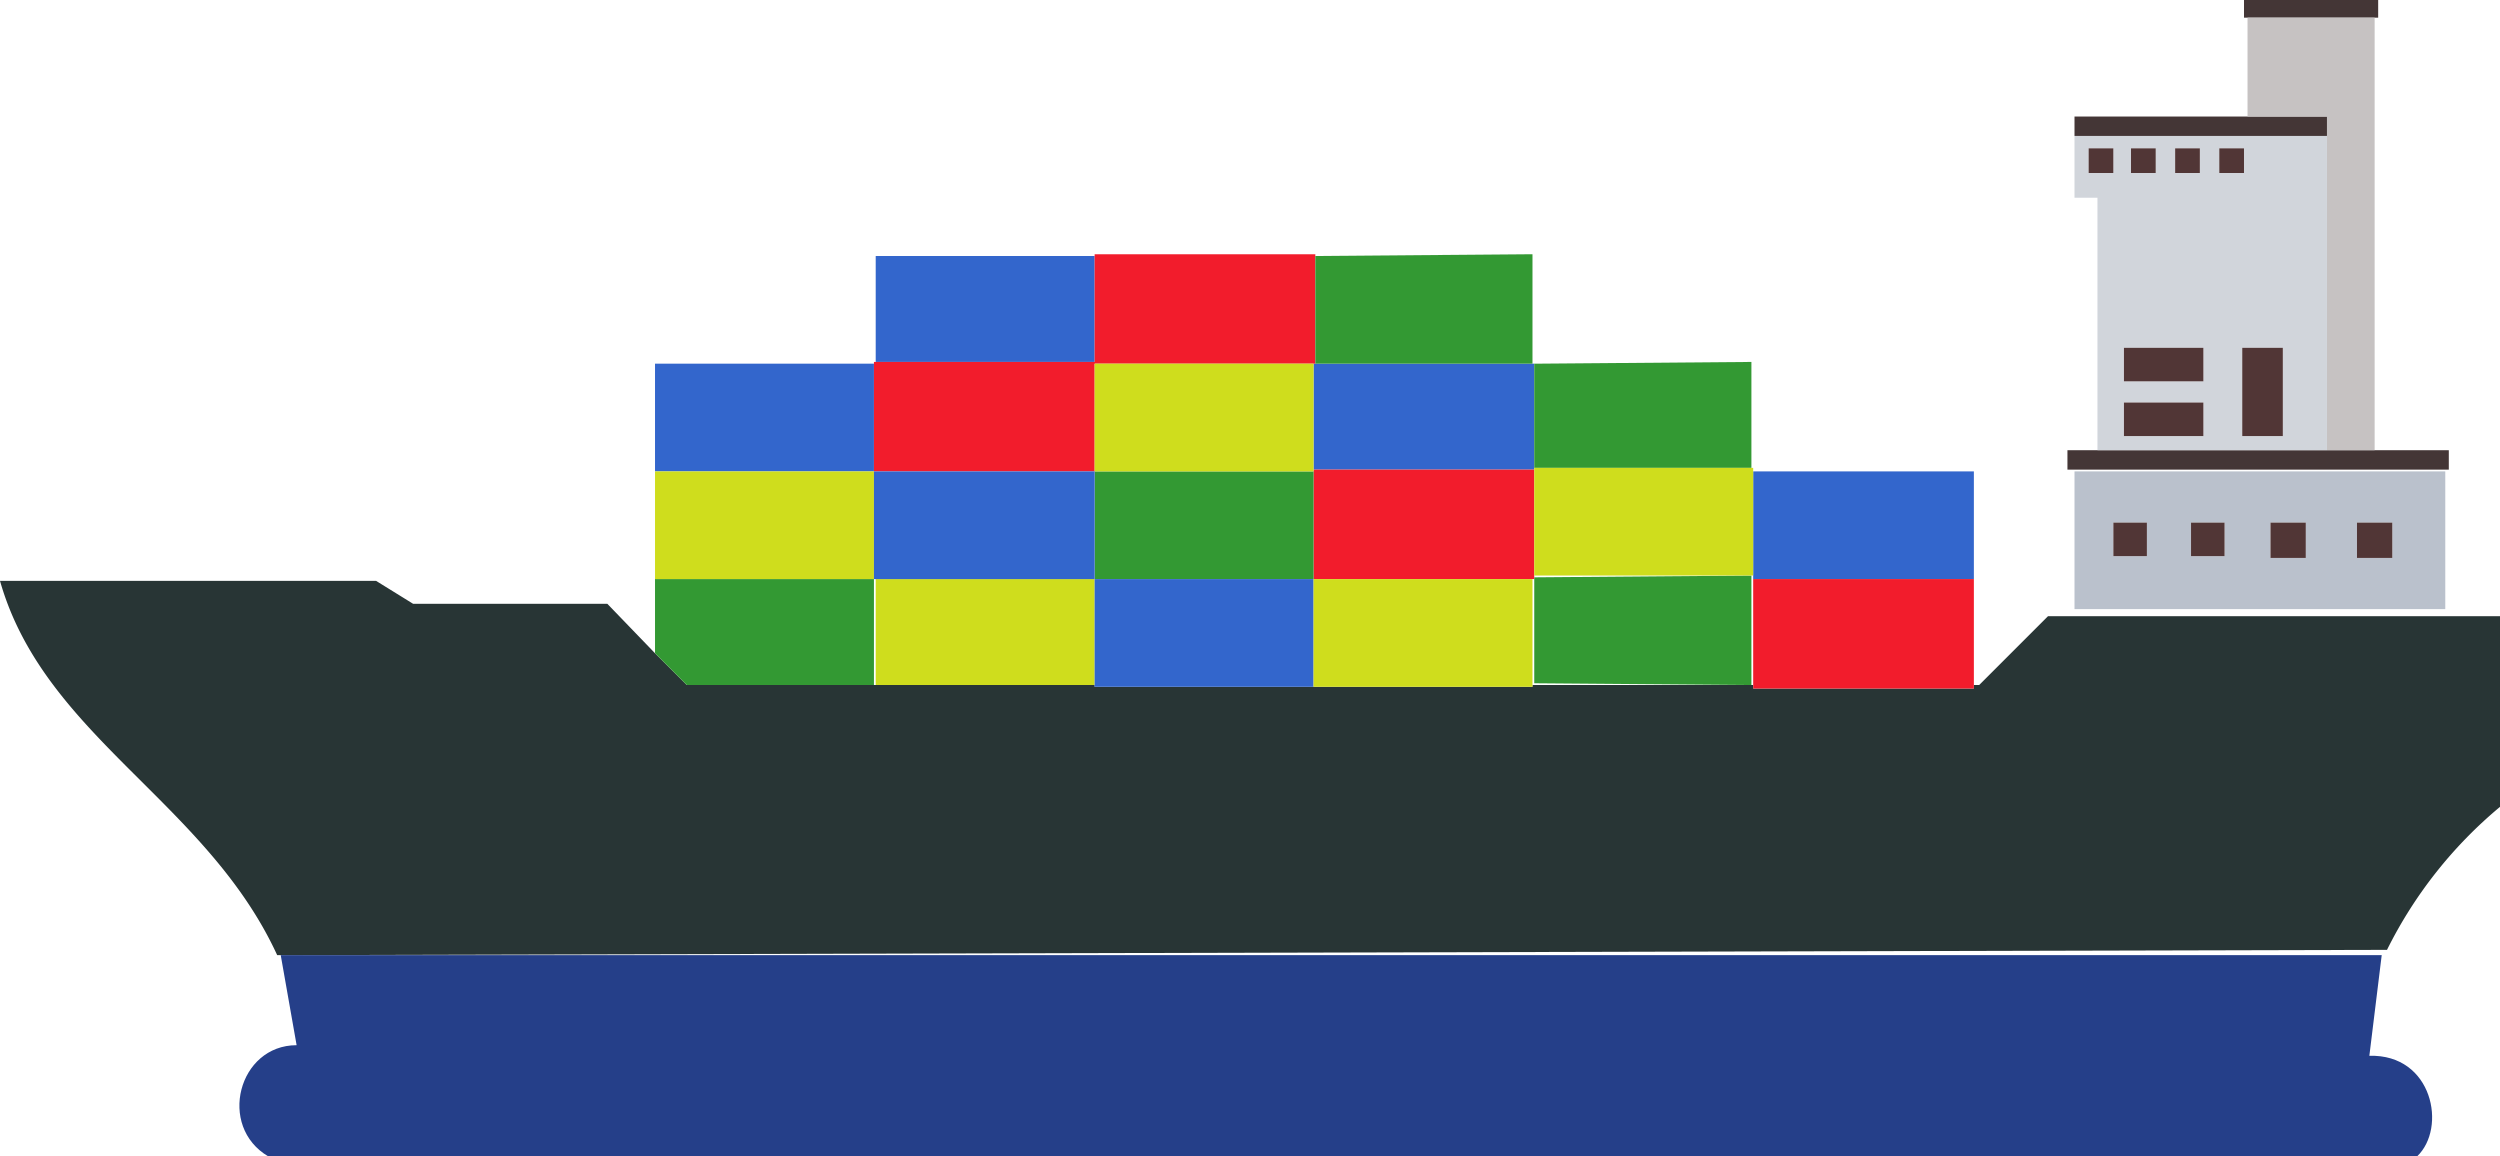<svg xmlns="http://www.w3.org/2000/svg" id="Layer_2" viewBox="0 0 141.6 65.5">
  <defs>
    <style>
      .cls-1{fill:none}.cls-1,.cls-11,.cls-2,.cls-3,.cls-5{stroke-width:0}.cls-2{fill:#36c}.cls-3{fill:#f21c2c}.cls-5{fill:#443636}.cls-11{fill:#cfdd1d}
    </style>
  </defs>
  <g id="Layer_2-2">
    <path d="M86.9 32.8h-.1v6h12.4l-12.3-.1v-5.9Zm-37.4 0v6h.1v-6h-.1Z" class="cls-1"/>
    <path d="M99.3 32.6h-.1v6.2h.1v-6.2Zm-.1 0H86.9v.1l12.3-.1z" class="cls-1"/>
    <path d="m116 34.9-3.9 3.9h-.3v.2H99.3v-.2H86.8v.1H62v-.1H38.9L37.1 37l-2.7-2.8h-11l-2.1-1.3H0c2.5 8.8 11.7 12.5 15.7 21.2h.2V54v.1l119.3-.3a25 25 0 0 1 6.4-8.1V34.9H116Z" style="fill:#283535;stroke-width:0"/>
    <path d="M15.2 65.5h121.7c1.7-1.6.9-5.8-2.7-5.7l.7-5.7h-119l.9 5.1c-3.3 0-4.5 4.6-1.6 6.3Zm.7-11.4V54v.1z" style="fill:#253f89;stroke-width:0"/>
    <path d="M138.5 34.5v-7.8h-21v7.8h21Zm-5-4.9h2v2h-2v-2Zm-4.9 0h2v2h-2v-2Zm-4.5 0h1.9v1.9h-1.9v-1.9Zm-4.4 0h1.9v1.9h-1.9v-1.9Z" style="fill:#bac1cc;stroke-width:0"/>
    <path d="M138.7 25.5h-21.6v1.1h21.6v-1.1z" class="cls-5"/>
    <path d="M131.8 7.7h-14.3v3.5h1.3v14.3h13V7.7Zm-8.6.7h1.4v1.4h-1.4V8.4Zm-2.5 0h1.4v1.4h-1.4V8.4Zm-1 1.4h-1.4V8.4h1.4v1.4Zm5.1 14.9h-4.5v-1.9h4.5v1.9Zm0-3.1h-4.5v-1.9h4.5v1.9Zm.9-13.2h1.4v1.4h-1.4V8.4Zm3.6 16.3H127v-5h2.3v5Z" style="fill:#d1d5db;stroke-width:0"/>
    <path d="M131.8 6.6h-14.3v1.1h14.3V6.6zm2.9-5.6V0h-7.6v1h7.6z" class="cls-5"/>
    <path d="M131.8 7.7v17.8h2.7V1h-7.2v5.6h4.5v1.1z" style="fill:#c6c2c2;stroke-width:0"/>
    <path d="M118.3 8.4h1.4v1.4h-1.4zm7.4 0h1.4v1.4h-1.4zm-2.5 0h1.4v1.4h-1.4zm-2.5 0h1.4v1.4h-1.4zm-.4 14.4h4.5v1.9h-4.5zm0-3.1h4.5v1.9h-4.5zm6.7 0h2.3v5H127zm6.5 9.9h2v2h-2zm-4.9 0h2v2h-2zm-4.5 0h1.9v1.9h-1.9zm-4.4 0h1.9v1.9h-1.9z" style="fill:#513636;stroke-width:0"/>
    <path d="M37.1 20.6h12.4v6.1H37.1zm37.3 0v6h12.5v-6H74.4zm-24.8-6.1H62v6H49.6zm49.7 18.3h12.5v-6.1H99.3v6.1z" class="cls-2"/>
    <path d="M49.6 26.7H62v-6.1h12.5v-6.2H62v6.1H49.5v6.2h.1zm24.8 6.1h12.5v-6.2H74.4v6.2z" class="cls-3"/>
    <path d="M38.9 38.8h10.6v-6H37.1V37l1.8 1.8Zm23.1-6h12.4v-6.1H62v6.1zm24.9-.1v6l12.3.1v-6.2l-12.3.1zm-.1-12.1v-6.2l-12.3.1v6.1h12.3zm12.4 5.9v-6l-12.3.1v5.9h12.3z" style="fill:#393;stroke-width:0"/>
    <path d="M37.1 26.7h12.4v6.1H37.1zm37.3-.1v-6H62v6.1h12.4v-.1zm12.5 0v6h12.4v-6.1H86.9v.1zm-37.3 6.2v6H62v-6H49.6Z" class="cls-11"/>
    <path d="M62 32.8v6.1h12.4v-6.1H62z" class="cls-2"/>
    <path d="M99.3 38.8v.2h12.5v-6.2H99.3v6z" class="cls-3"/>
    <path d="M62 32.8v-6.1H49.5v6.1H62z" class="cls-2"/>
    <path d="M74.5 32.8h-.1v6.1h12.4v-6.1H74.5z" class="cls-11"/>
  </g>
</svg>
